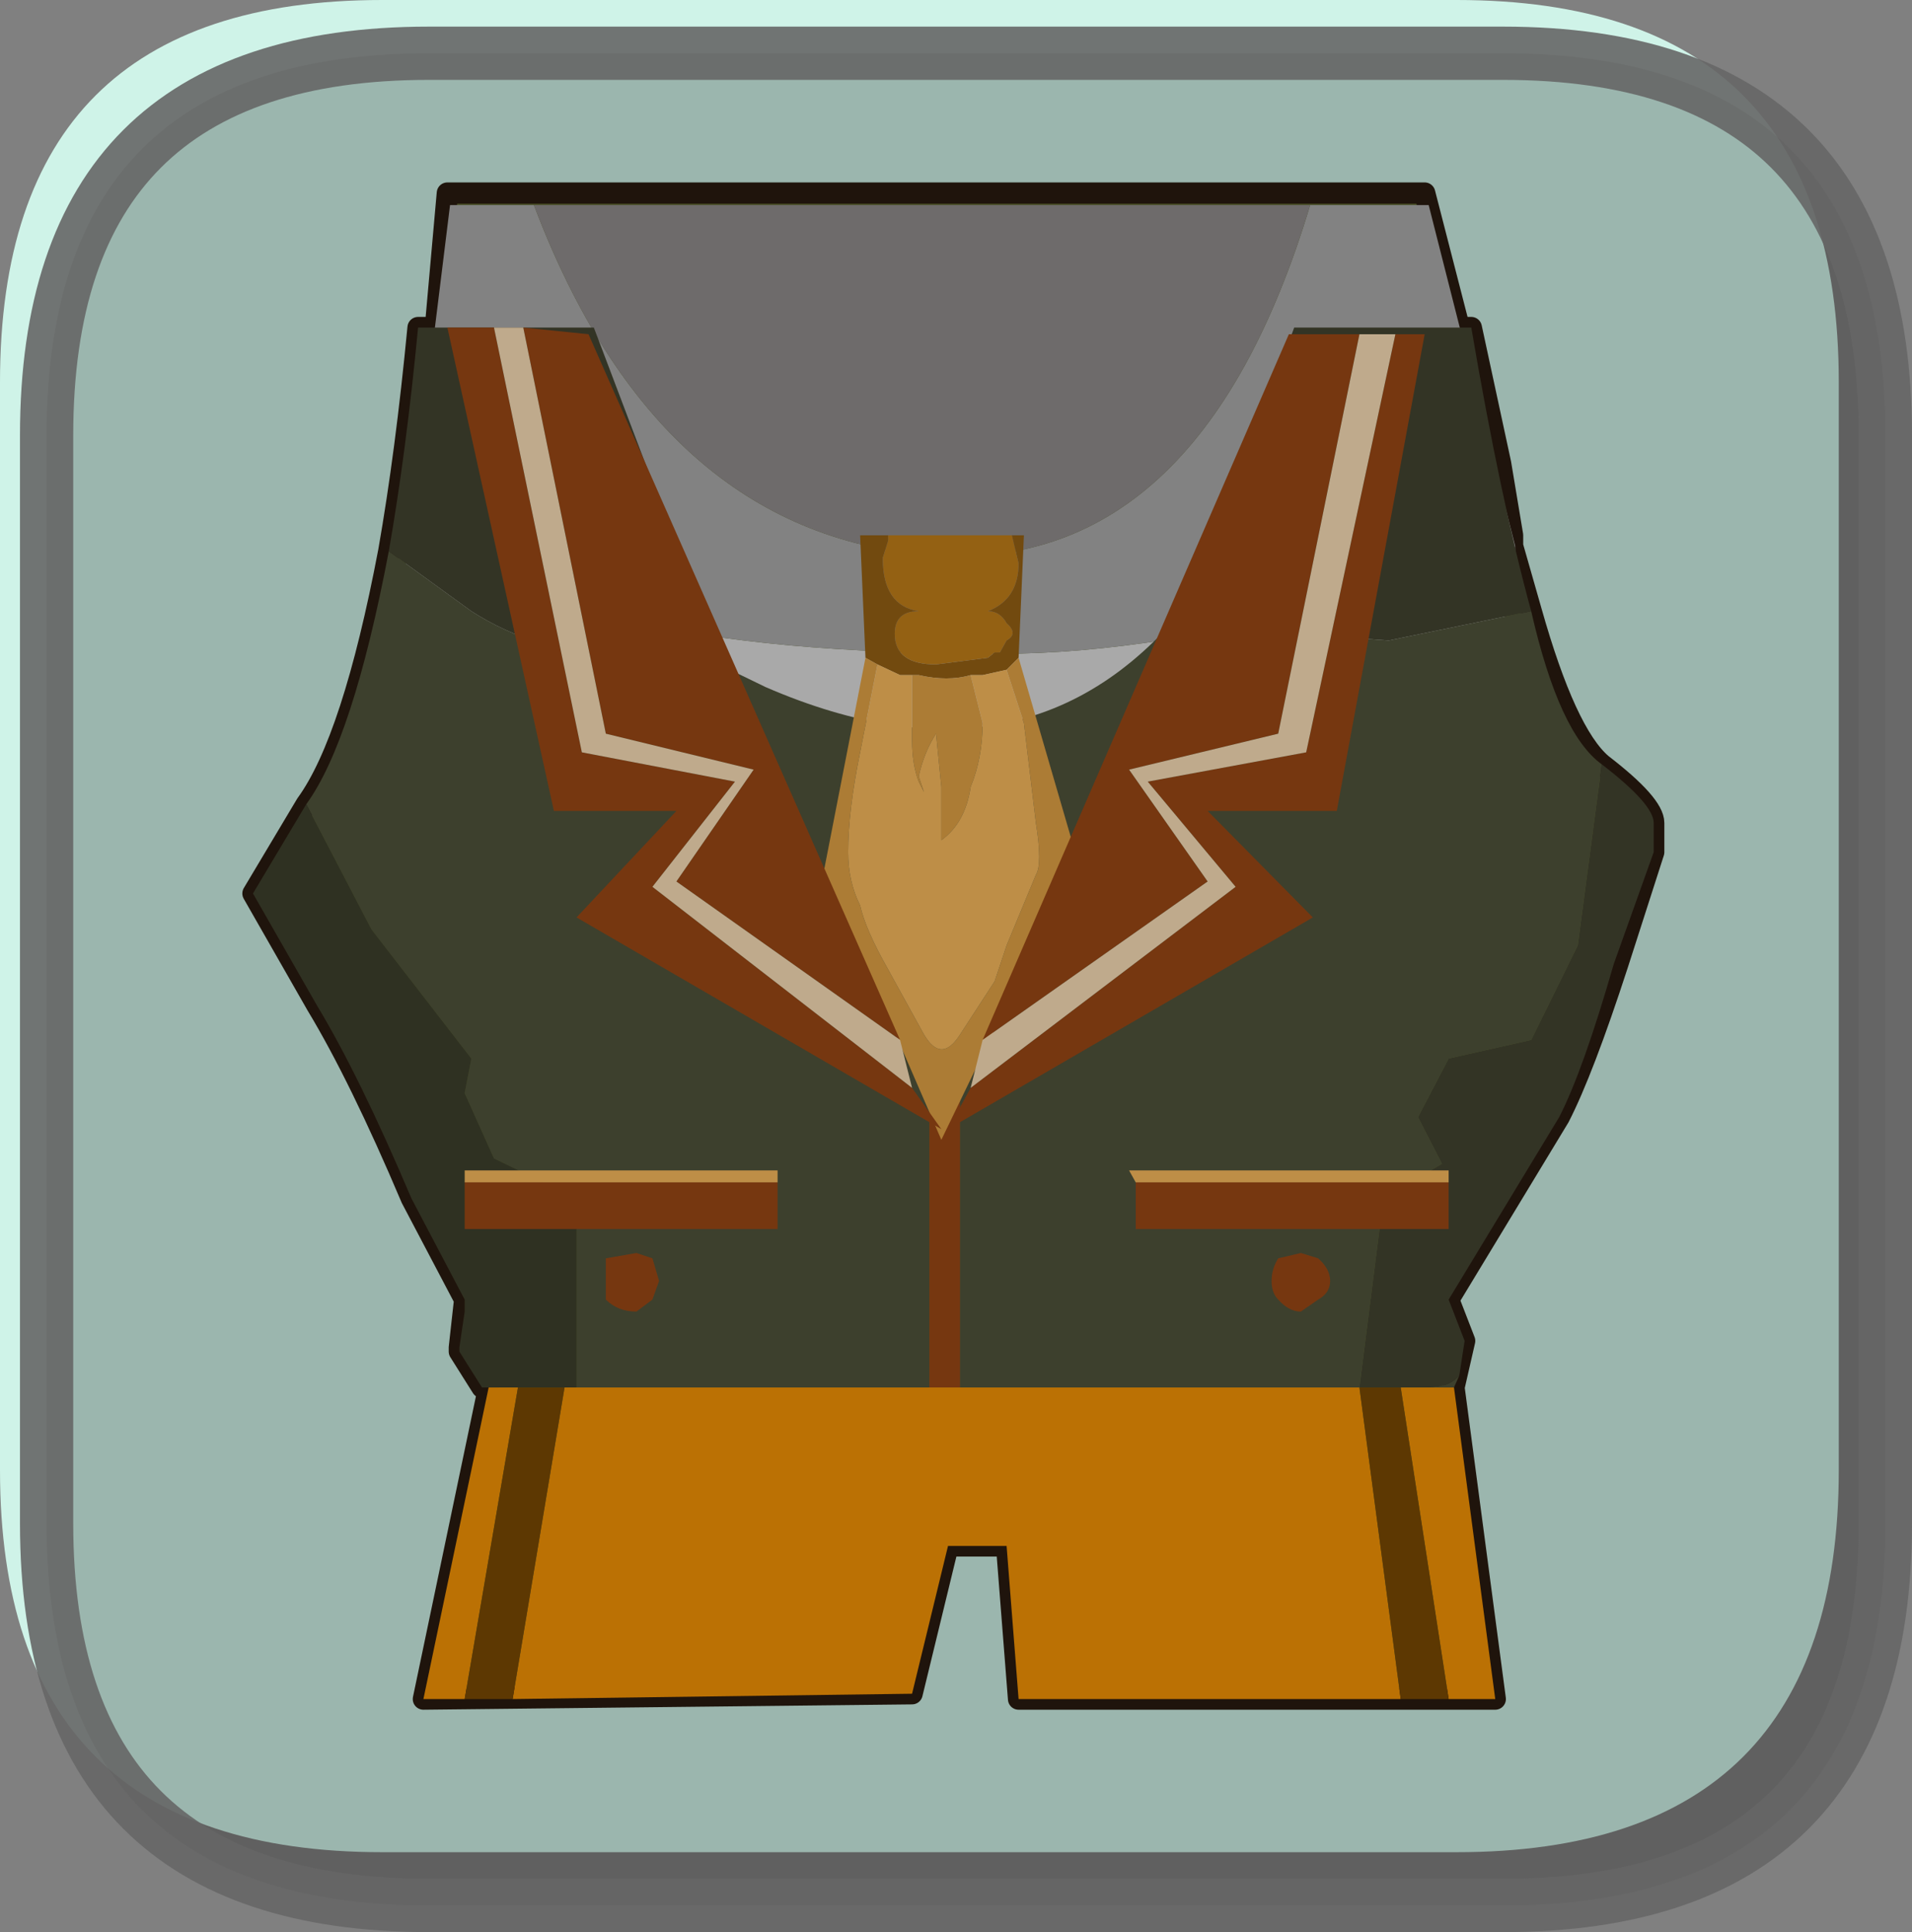 <?xml version="1.0" encoding="UTF-8" standalone="no"?>
<svg xmlns:xlink="http://www.w3.org/1999/xlink" height="72.55px" width="71.8px" xmlns="http://www.w3.org/2000/svg">
  <rect width="100%" height="100%" fill="#808080" stroke="none"/>
  <g transform="matrix(1.0, 0.0, 0.0, 1.0, 0.55, -2.5)">
    <path d="M54.15 2.5 Q68.5 2.5 68.5 16.85 L68.5 57.7 Q68.5 72.05 54.15 72.05 L13.8 72.05 Q-0.55 72.05 -0.55 57.7 L-0.55 16.85 Q-0.55 2.5 13.8 2.5 L54.15 2.5" fill="#cff3e8" fill-rule="evenodd" stroke="none"/>
    <path d="M54.7 14.8 L55.8 19.9 56.25 22.6 56.25 23.0 56.95 25.45 Q58.25 30.05 59.6 31.2 61.55 32.7 61.55 33.4 L61.55 34.5 60.2 38.7 Q58.9 42.7 58.0 44.45 L53.85 51.3 54.45 52.85 54.05 54.6 55.6 66.3 37.7 66.3 37.25 60.55 35.05 60.55 33.7 66.1 15.35 66.3 17.8 54.6 17.55 54.6 16.7 53.25 16.7 53.1 16.9 51.3 14.9 47.5 Q12.95 42.9 11.35 40.25 L8.95 36.05 10.95 32.7 Q12.7 30.3 14.05 23.2 14.7 19.5 15.15 14.8 L15.8 14.8 16.25 9.75 52.95 9.75 54.25 14.8 54.7 14.8" fill="#636b35" fill-rule="evenodd" stroke="none"/>
    <path d="M54.7 14.8 L55.8 19.9 56.25 22.6 56.25 23.0 56.95 25.45 Q58.25 30.05 59.6 31.2 61.55 32.7 61.55 33.4 L61.55 34.5 60.2 38.7 Q58.9 42.7 58.0 44.45 L53.85 51.3 54.45 52.85 54.05 54.6 55.6 66.3 37.7 66.3 37.25 60.55 35.05 60.55 33.7 66.1 15.35 66.3 17.8 54.6 17.55 54.6 16.7 53.25 16.7 53.1 16.9 51.3 14.9 47.5 Q12.95 42.9 11.35 40.25 L8.95 36.05 10.95 32.7 Q12.7 30.3 14.05 23.2 14.7 19.5 15.15 14.8 L15.8 14.8 16.25 9.75 52.95 9.75 54.25 14.8 54.7 14.8 Z" fill="none" stroke="#2a1b10" stroke-linecap="round" stroke-linejoin="round" stroke-width="0.8"/>
    <path d="M56.35 23.15 L56.25 24.55 53.3 35.75 36.6 41.5 18.55 35.7 14.55 24.8 14.8 22.75 Q20.2 25.05 23.15 25.8 28.2 27.05 37.0 27.05 42.85 27.05 50.55 24.9 L56.35 23.15" fill="#e2e2e2" fill-rule="evenodd" stroke="none"/>
    <path d="M14.8 22.75 L16.35 10.2 19.5 10.2 Q24.15 22.5 34.3 23.35 44.45 24.15 48.65 10.2 L53.1 10.2 56.35 23.0 56.35 23.15 50.55 24.9 Q42.85 27.05 37.0 27.05 28.2 27.05 23.15 25.8 20.2 25.05 14.8 22.75" fill="#adadad" fill-rule="evenodd" stroke="none"/>
    <path d="M19.5 10.2 L48.65 10.2 Q44.45 24.15 34.3 23.35 24.15 22.5 19.5 10.2" fill="#938f8f" fill-rule="evenodd" stroke="none"/>
    <path d="M44.35 24.8 L48.05 14.8 54.7 14.8 Q55.8 21.25 56.95 25.45 L51.6 26.55 48.05 26.3 44.35 24.8 M59.6 31.2 Q61.55 32.7 61.55 33.4 L61.55 34.5 60.05 38.7 Q58.9 42.7 58.0 44.45 L53.85 51.3 54.45 52.85 54.25 54.15 Q53.85 54.6 53.1 54.6 L52.05 54.6 50.5 54.6 51.4 47.5 53.6 46.2 52.7 44.45 53.85 42.25 56.95 41.55 58.7 38.0 59.6 31.2 M14.05 23.2 Q14.7 19.5 15.15 14.8 L21.75 14.8 26.45 27.2 26.45 27.45 22.9 27.2 Q19.55 27.0 17.15 25.45 L14.05 23.2" fill="#444532" fill-rule="evenodd" stroke="none"/>
    <path d="M56.95 25.45 Q58.0 30.05 59.6 31.2 L58.7 38.0 56.95 41.55 53.85 42.25 52.7 44.45 53.6 46.2 51.4 47.5 50.5 54.6 35.5 54.6 35.5 43.35 34.35 43.35 34.35 54.6 21.1 54.6 21.1 47.5 18.0 46.0 16.9 43.55 17.15 42.25 13.4 37.4 10.95 32.7 Q12.7 30.3 14.05 23.2 L17.15 25.45 Q19.55 27.0 22.9 27.2 L26.45 27.45 28.2 28.3 Q38.35 32.7 44.35 24.8 L48.05 26.3 51.6 26.55 56.95 25.45 M54.25 54.15 L54.05 54.6 53.1 54.6 Q53.85 54.6 54.25 54.15" fill="#51553c" fill-rule="evenodd" stroke="none"/>
    <path d="M17.8 54.6 L17.55 54.6 16.7 53.25 16.7 53.1 16.9 51.75 16.9 51.3 14.9 47.5 Q12.95 42.9 11.35 40.25 L8.95 36.05 10.95 32.7 13.4 37.4 17.15 42.25 16.9 43.55 18.0 46.0 21.1 47.5 21.1 54.6 20.65 54.6 18.9 54.6 17.8 54.6" fill="#3f422d" fill-rule="evenodd" stroke="none"/>
    <path d="M36.35 26.1 L35.9 26.1 35.9 25.9 36.15 25.9 36.35 26.1" fill="#986314" fill-rule="evenodd" stroke="none"/>
    <path d="M34.35 54.6 L34.35 43.35 35.5 43.35 35.5 54.6 34.35 54.6" fill="#9d4a16" fill-rule="evenodd" stroke="none"/>
    <path d="M54.05 54.6 L55.6 66.3 53.85 66.3 52.05 54.6 53.1 54.6 54.05 54.6 M52.05 66.3 L37.7 66.3 37.25 60.55 35.05 60.55 33.7 66.1 18.7 66.3 20.65 54.6 21.1 54.6 34.35 54.6 35.5 54.6 50.5 54.6 52.05 66.3 M16.9 66.3 L15.35 66.3 17.8 54.6 18.9 54.6 16.9 66.3" fill="#f99706" fill-rule="evenodd" stroke="none"/>
    <path d="M53.85 66.3 L52.05 66.3 50.5 54.6 52.05 54.6 53.85 66.3 M18.7 66.3 L16.9 66.3 18.9 54.6 20.65 54.6 18.7 66.3" fill="#7c4b03" fill-rule="evenodd" stroke="none"/>
    <path d="M37.45 22.6 L37.7 23.65 Q37.7 25.0 36.55 25.45 37.0 25.45 37.25 25.9 37.7 26.3 37.25 26.55 L37.0 27.0 36.8 27.0 36.55 27.2 34.6 27.45 Q33.05 27.45 33.05 26.3 33.05 25.45 33.95 25.45 32.6 25.25 32.6 23.45 L32.8 22.8 32.8 22.6 37.45 22.6" fill="#c68119" fill-rule="evenodd" stroke="none"/>
    <path d="M32.8 22.6 L32.8 22.8 32.6 23.45 Q32.6 25.25 33.95 25.45 33.05 25.45 33.05 26.3 33.05 27.45 34.6 27.45 L36.55 27.2 36.8 27.0 37.0 27.0 37.25 26.55 Q37.7 26.3 37.25 25.9 37.0 25.45 36.55 25.45 37.7 25.0 37.7 23.65 L37.45 22.6 37.9 22.6 37.7 27.2 37.25 27.65 36.35 27.85 35.9 27.85 Q35.05 28.1 33.95 27.85 L33.7 27.85 33.25 27.85 32.4 27.45 31.95 27.2 31.75 22.6 32.8 22.6" fill="#986314" fill-rule="evenodd" stroke="none"/>
    <path d="M31.95 27.2 L32.4 27.45 31.75 30.75 Q31.3 32.95 31.3 34.5 31.3 35.6 31.75 36.5 31.95 37.4 32.8 38.9 L34.15 41.35 Q34.8 42.45 35.5 41.35 L36.8 39.35 37.25 38.0 38.35 35.35 Q38.6 34.95 38.35 33.4 L37.9 29.65 37.25 27.65 37.7 27.2 39.9 34.75 34.8 45.3 30.4 35.15 31.95 27.2 M33.7 27.85 L33.95 27.85 Q35.05 28.1 35.9 27.85 L36.35 29.65 Q36.35 30.95 35.9 32.05 35.7 33.4 34.8 34.05 L34.8 33.85 34.8 32.05 34.6 30.05 Q34.15 30.75 33.95 31.65 L34.15 32.25 33.95 31.85 Q33.7 31.2 33.7 30.3 L33.7 28.75 33.7 27.85" fill="#e5a547" fill-rule="evenodd" stroke="none"/>
    <path d="M32.4 27.45 L33.25 27.85 33.7 27.85 33.7 28.75 33.7 30.3 Q33.7 31.2 33.95 31.85 L34.15 32.25 33.95 31.65 Q34.15 30.75 34.6 30.05 L34.8 32.05 34.8 33.85 34.8 34.05 Q35.7 33.4 35.9 32.05 36.35 30.95 36.35 29.65 L35.9 27.85 36.35 27.85 37.25 27.65 37.9 29.65 38.35 33.4 Q38.6 34.95 38.35 35.35 L37.25 38.0 36.8 39.35 35.5 41.35 Q34.8 42.45 34.15 41.35 L32.8 38.9 Q31.95 37.4 31.75 36.5 31.3 35.6 31.3 34.5 31.3 32.95 31.75 30.75 L32.4 27.45" fill="#febe5f" fill-rule="evenodd" stroke="none"/>
    <path d="M33.7 43.35 L34.8 44.9 21.1 36.95 24.85 32.95 20.25 32.95 16.25 14.8 18.0 14.8 21.3 30.75 27.05 31.85 23.95 35.8 33.7 43.35 M19.1 14.8 L21.55 15.05 33.25 41.55 24.85 35.6 27.75 31.4 22.2 30.05 19.1 14.8" fill="#9d4a16" fill-rule="evenodd" stroke="none"/>
    <path d="M18.0 14.8 L19.1 14.8 22.2 30.05 27.75 31.4 24.85 35.6 33.25 41.55 33.7 43.35 23.95 35.8 27.05 31.85 21.3 30.75 18.0 14.8" fill="#ffe3bb" fill-rule="evenodd" stroke="none"/>
    <path d="M51.85 15.05 L52.95 15.05 49.65 32.95 44.8 32.95 48.75 36.95 35.05 44.9 35.9 43.35 45.85 35.8 42.55 31.85 48.5 30.75 51.85 15.05 M36.35 41.55 L47.85 15.05 50.5 15.05 47.45 30.05 41.85 31.4 44.8 35.6 36.35 41.55" fill="#9d4a16" fill-rule="evenodd" stroke="none"/>
    <path d="M35.9 43.35 L36.35 41.55 44.8 35.6 41.85 31.4 47.45 30.05 50.5 15.05 51.85 15.05 48.5 30.75 42.55 31.85 45.85 35.8 35.9 43.35" fill="#ffe3bb" fill-rule="evenodd" stroke="none"/>
    <path d="M42.1 46.9 L41.85 46.45 53.85 46.45 53.85 46.9 42.1 46.9 M16.9 46.9 L16.9 46.45 28.65 46.45 28.65 46.9 16.9 46.9" fill="#febe5f" fill-rule="evenodd" stroke="none"/>
    <path d="M53.85 46.9 L53.85 48.65 42.1 48.65 42.1 46.9 53.85 46.9 M28.65 46.9 L28.65 48.65 16.9 48.65 16.9 46.9 28.65 46.9 M23.95 49.75 L24.2 50.6 23.95 51.3 23.35 51.75 Q22.65 51.75 22.2 51.3 L22.2 50.6 22.2 49.75 23.35 49.55 23.95 49.75 M48.95 51.3 L48.3 51.75 Q47.85 51.75 47.45 51.3 47.2 51.05 47.2 50.6 47.2 50.15 47.45 49.75 L48.3 49.55 48.95 49.75 Q49.4 50.15 49.4 50.6 49.4 51.05 48.95 51.3" fill="#9d4a16" fill-rule="evenodd" stroke="none"/>
    <path d="M55.9 4.5 Q70.25 4.5 70.25 18.85 L70.25 59.7 Q70.25 74.05 55.9 74.05 L15.55 74.05 Q1.2 74.05 1.2 59.7 L1.2 18.85 Q1.2 4.5 15.55 4.5 L55.9 4.5" fill="#000000" fill-opacity="0.251" fill-rule="evenodd" stroke="none"/>
    <path d="M55.9 4.5 L15.55 4.5 Q1.2 4.5 1.2 18.85 L1.2 59.7 Q1.2 74.05 15.55 74.05 L55.9 74.05 Q70.25 74.05 70.25 59.7 L70.25 18.85 Q70.25 4.5 55.9 4.5 Z" fill="none" stroke="#666666" stroke-linecap="round" stroke-linejoin="round" stroke-opacity="0.902" stroke-width="2.0"/>
  </g>
</svg>
